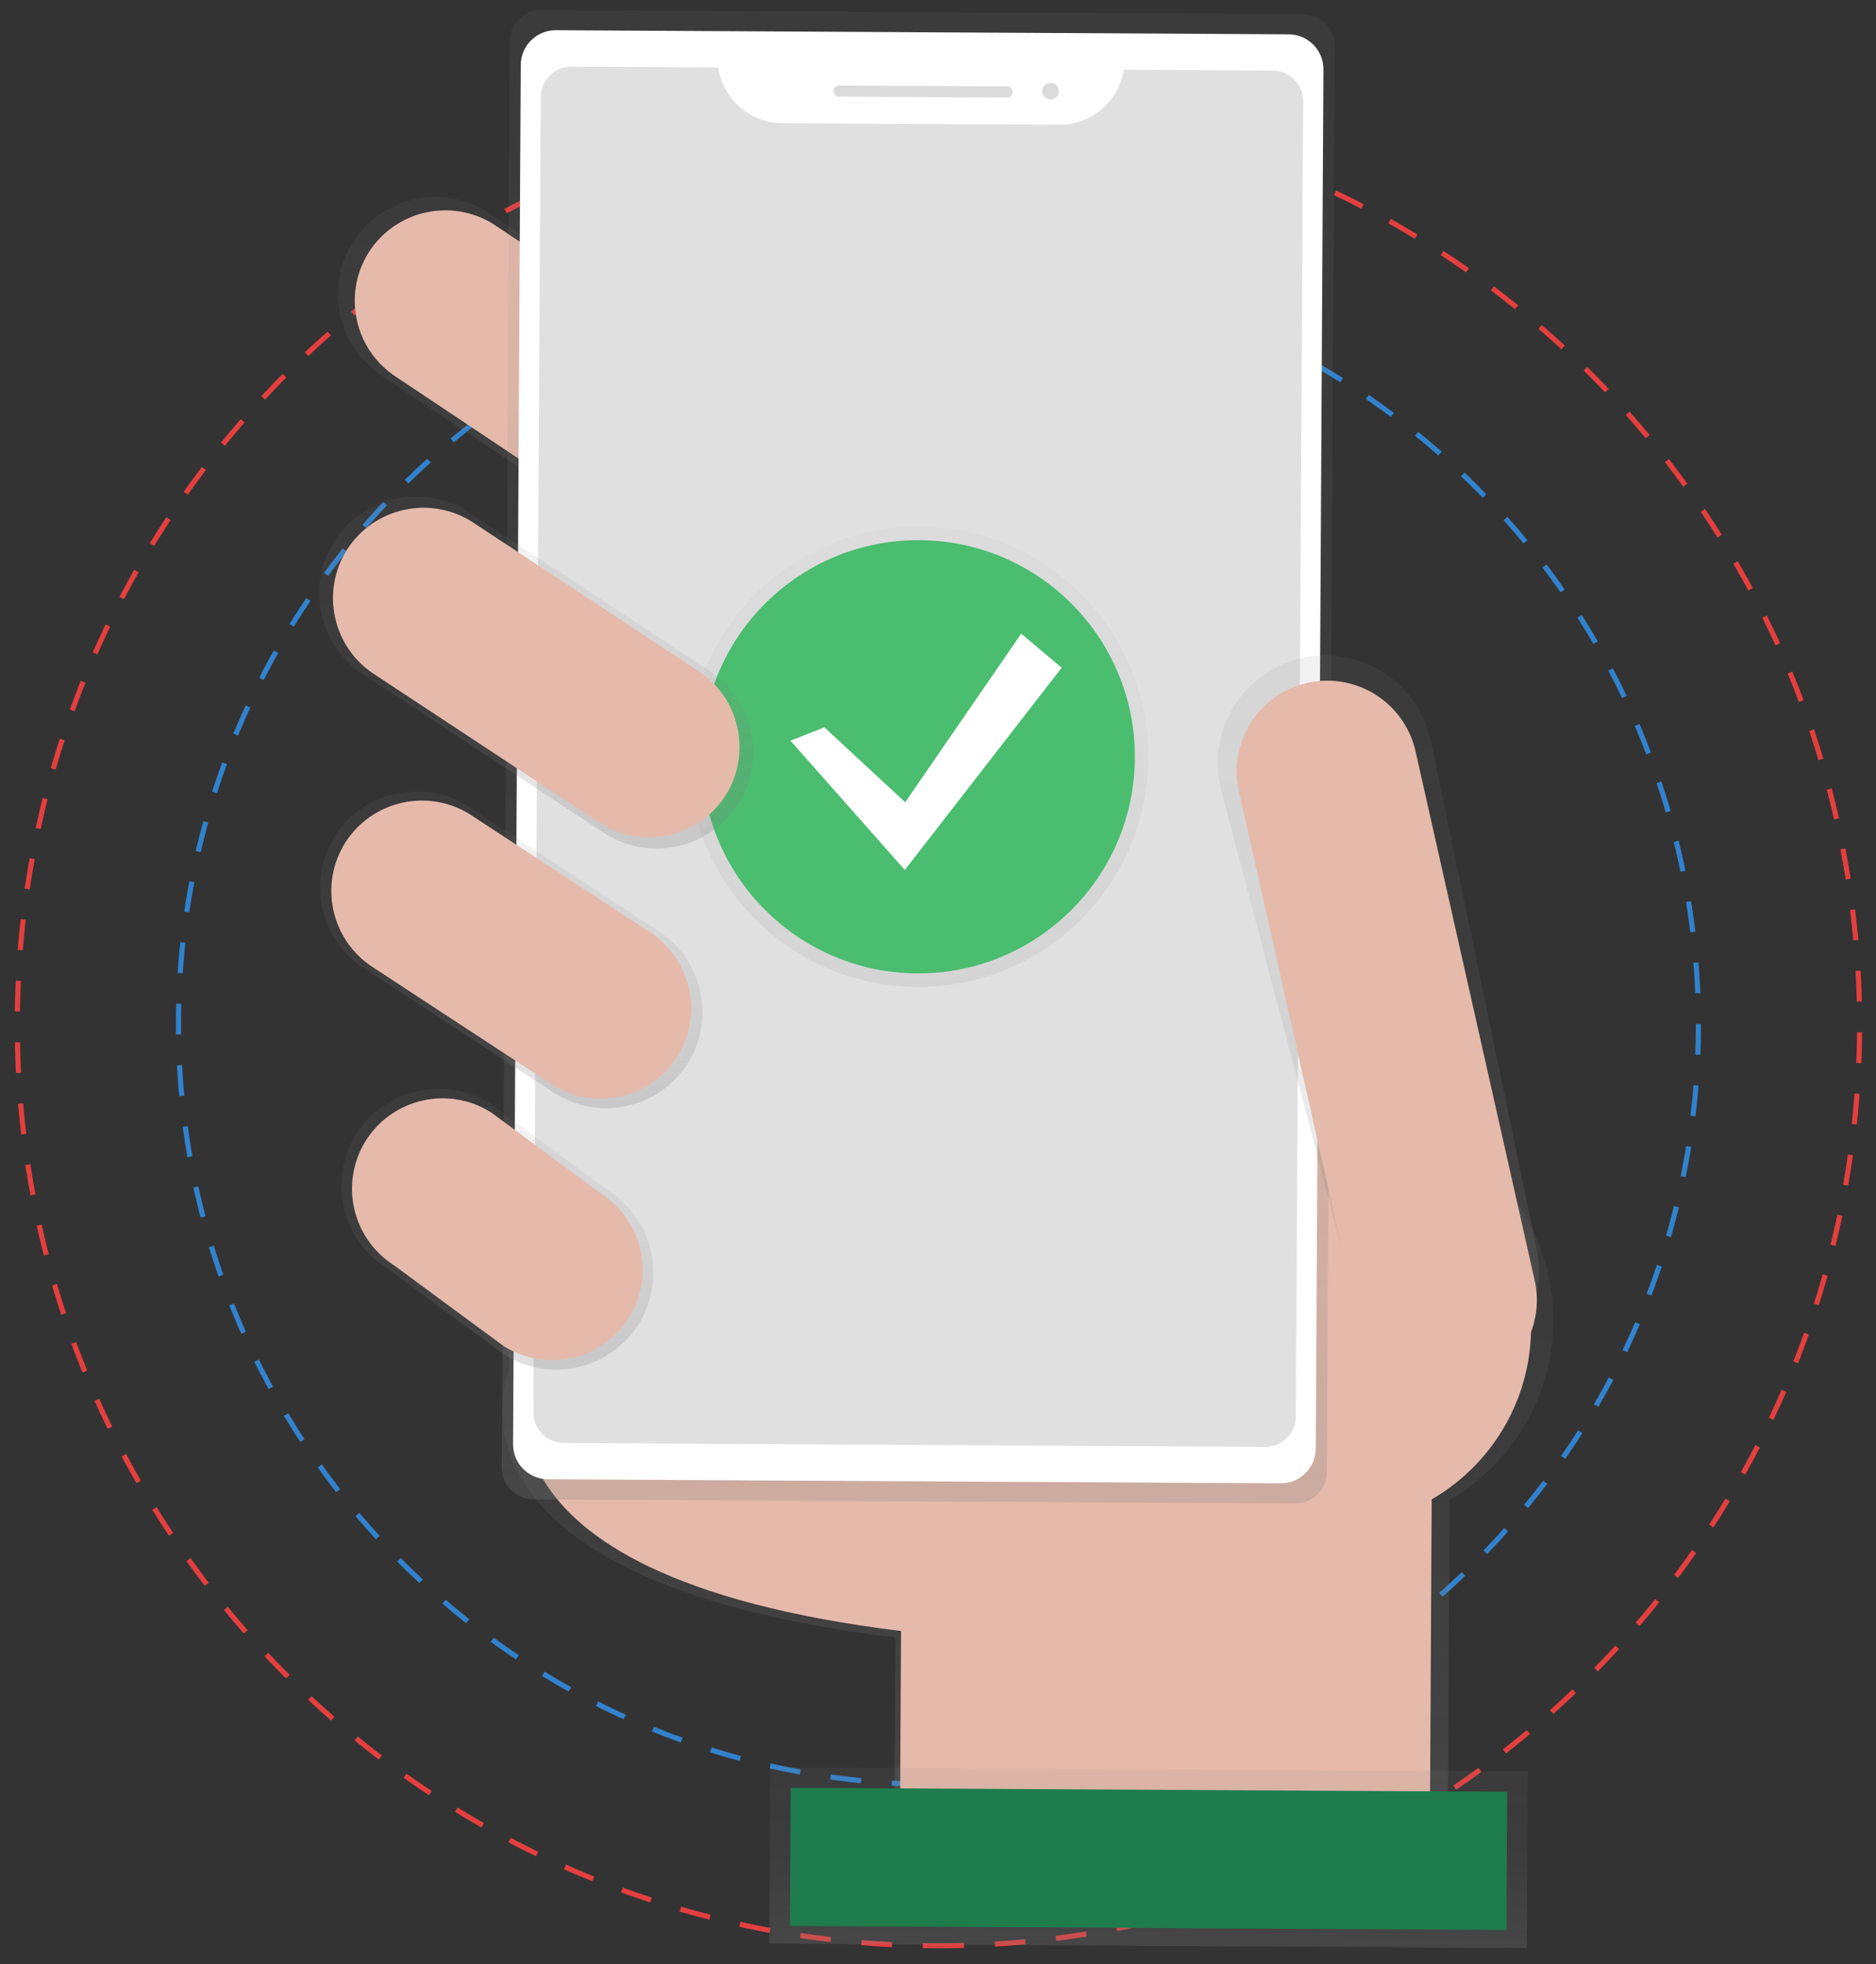 <svg width="235" height="246" viewBox="0 0 235 246" fill="none" xmlns="http://www.w3.org/2000/svg">
<rect x="0" y="0" width="235" height="246" fill="#333333" stroke="none"/>
<g clip-path="url(#clip0_1048_23838)">
<path fill-rule="evenodd" clip-rule="evenodd" d="M117.025 223.522C169.601 223.815 212.459 181.432 212.753 128.856C213.046 76.281 170.663 33.422 118.087 33.129C65.512 32.836 22.653 75.219 22.36 127.794C22.067 180.37 64.45 223.228 117.025 223.522Z" stroke="#3182CE" stroke-width="0.641" stroke-dasharray="3.85 3.85"/>
<path fill-rule="evenodd" clip-rule="evenodd" d="M116.913 243.715C180.64 244.07 232.59 192.697 232.946 128.969C233.301 65.241 181.928 13.291 118.2 12.936C54.472 12.58 2.522 63.954 2.167 127.682C1.811 191.41 53.185 243.359 116.913 243.715Z" stroke="#E53E3E" stroke-width="0.641" stroke-dasharray="3.85 3.85"/>
<path d="M194.579 165.517C194.657 152.083 184.499 140.796 171.13 139.464C157.762 138.131 145.576 147.191 143.001 160.377L63.013 157.761L63.815 171.51C63.815 171.51 52.26 197.768 112.176 205.115L112.027 231.719L181.338 232.106L181.585 187.873C189.575 183.254 194.52 174.747 194.579 165.517Z" fill="url(#paint0_linear_1048_23838)"/>
<path d="M66.558 172.102C66.558 172.102 55.494 197.247 112.873 204.292L112.73 229.78L179.108 230.151L179.485 162.651L65.779 158.933L66.558 172.102Z" fill="#E5BAAB"/>
<path d="M100.32 67.1C96.685 72.765 89.157 74.432 83.471 70.83L47.962 47.146C42.297 43.511 40.63 35.983 44.232 30.297C47.867 24.639 55.385 22.974 61.069 26.567L96.577 50.251C102.247 53.881 103.919 61.41 100.32 67.1Z" fill="url(#paint1_linear_1048_23838)"/>
<path d="M98.353 65.807C94.974 71.073 87.977 72.622 82.691 69.274L49.674 47.242C44.407 43.864 42.858 36.866 46.206 31.581C49.585 26.314 56.582 24.765 61.868 28.113L94.879 50.132C100.155 53.51 101.708 60.517 98.353 65.807Z" fill="#E5BAAB"/>
<path d="M166.725 191.149C180.492 191.226 191.715 180.128 191.792 166.361C191.869 152.594 180.771 141.371 167.004 141.295C153.237 141.218 142.014 152.316 141.937 166.083C141.86 179.85 152.959 191.072 166.725 191.149Z" fill="#E5BAAB"/>
<path d="M163.294 1.786L67.803 1.253C65.635 1.241 63.867 2.989 63.855 5.158L62.858 183.839C62.846 186.007 64.594 187.775 66.763 187.787L162.254 188.32C164.422 188.332 166.19 186.584 166.202 184.415L167.199 5.734C167.211 3.566 165.463 1.798 163.294 1.786Z" fill="url(#paint2_linear_1048_23838)"/>
<path d="M161.434 4.298L69.629 3.786C67.214 3.773 65.246 5.719 65.233 8.134L64.269 180.885C64.255 183.299 66.202 185.268 68.616 185.281L160.422 185.793C162.836 185.807 164.804 183.86 164.818 181.446L165.782 8.695C165.795 6.28 163.849 4.312 161.434 4.298Z" fill="white"/>
<path d="M140.767 8.734C140.144 12.708 136.715 15.633 132.692 15.623L97.967 15.429C93.946 15.393 90.552 12.43 89.973 8.451L71.575 8.348C70.562 8.343 69.588 8.738 68.867 9.45C68.146 10.162 67.738 11.132 67.733 12.145L66.814 176.895C66.808 177.908 67.204 178.882 67.915 179.603C68.627 180.323 69.597 180.732 70.61 180.737L158.479 181.227C159.492 181.233 160.466 180.837 161.187 180.125C161.907 179.413 162.315 178.444 162.321 177.431L163.24 12.681C163.246 11.668 162.85 10.694 162.138 9.973C161.426 9.252 160.457 8.844 159.444 8.839L140.767 8.734Z" fill="#E0E0E0"/>
<path d="M126.2 10.823L105.074 10.706C104.72 10.704 104.431 10.989 104.429 11.343L104.428 11.462C104.426 11.816 104.712 12.104 105.066 12.106L126.192 12.224C126.546 12.226 126.834 11.941 126.836 11.587L126.837 11.468C126.839 11.114 126.554 10.825 126.2 10.823Z" fill="#DBDBDB"/>
<path d="M131.591 12.459C132.168 12.462 132.638 11.997 132.642 11.42C132.645 10.844 132.18 10.373 131.603 10.37C131.026 10.367 130.556 10.832 130.553 11.409C130.55 11.986 131.015 12.456 131.591 12.459Z" fill="#DBDBDB"/>
<path d="M182.953 170.709C175.709 172.342 170.771 167.596 169.138 160.356L152.86 98.54C151.246 91.271 155.804 84.064 163.063 82.406C170.331 80.793 177.538 85.351 179.196 92.609L192.407 156.001C194.04 163.245 190.193 169.077 182.953 170.709Z" fill="url(#paint3_linear_1048_23838)"/>
<path d="M177.322 94.11C175.946 87.998 169.876 84.159 163.764 85.535C157.652 86.911 153.813 92.982 155.189 99.094L170.106 165.333C171.482 171.445 177.552 175.284 183.664 173.908C189.776 172.531 193.615 166.461 192.238 160.349L177.322 94.11Z" fill="#E5BAAB"/>
<path d="M191.376 221.879L96.501 221.349L96.377 243.466L191.253 243.995L191.376 221.879Z" fill="url(#paint4_linear_1048_23838)"/>
<path d="M188.798 224.429L99.05 223.928L98.954 241.236L188.701 241.737L188.798 224.429Z" fill="#1E7C4D"/>
<path d="M86.116 133.237C82.526 138.835 75.088 140.482 69.47 136.923L45.654 121.325C40.056 117.734 38.409 110.296 41.968 104.678C45.559 99.08 52.996 97.433 58.615 100.991L82.43 116.59C88.028 120.181 89.675 127.619 86.116 133.237Z" fill="url(#paint5_linear_1048_23838)"/>
<path d="M79.933 165.939C76.311 171.588 68.805 173.251 63.136 169.659L48.391 158.781C42.742 155.159 41.079 147.653 44.67 141.984C48.293 136.334 55.798 134.672 61.468 138.263L76.213 149.144C81.86 152.767 83.523 160.27 79.933 165.939Z" fill="url(#paint6_linear_1048_23838)"/>
<g opacity="0.5">
<path d="M114.865 123.618C130.786 123.707 143.765 110.872 143.853 94.951C143.942 79.029 131.108 66.05 115.186 65.962C99.265 65.873 86.286 78.708 86.197 94.629C86.108 110.55 98.943 123.529 114.865 123.618Z" fill="url(#paint7_linear_1048_23838)"/>
</g>
<path d="M114.874 121.922C129.859 122.006 142.074 109.926 142.158 94.941C142.241 79.956 130.162 67.741 115.177 67.657C100.192 67.573 87.976 79.653 87.893 94.638C87.809 109.623 99.889 121.839 114.874 121.922Z" fill="#4ABD6F"/>
<path d="M103.269 91.102L113.391 100.486L127.923 79.37L132.989 83.639L113.343 108.967L99.019 92.777L103.269 91.102Z" fill="white"/>
<path d="M78.742 165.128C75.364 170.394 68.367 171.943 63.081 168.595L49.329 158.466C44.062 155.088 42.513 148.091 45.861 142.805C49.24 137.539 56.237 135.989 61.523 139.337L75.272 149.485C80.527 152.862 82.077 159.845 78.742 165.128Z" fill="#E5BAAB"/>
<path d="M84.807 132.38C81.428 137.647 74.431 139.196 69.145 135.848L46.738 121.17C41.472 117.792 39.923 110.795 43.271 105.509C46.65 100.243 53.647 98.694 58.933 102.042L81.34 116.719C86.606 120.097 88.155 127.095 84.807 132.38Z" fill="#E5BAAB"/>
<path d="M92.478 100.69C88.87 106.313 81.398 107.966 75.754 104.392L45.574 84.501C39.952 80.892 38.298 73.421 41.872 67.777C45.481 62.154 52.952 60.501 58.596 64.075L88.776 83.966C94.399 87.575 96.052 95.046 92.478 100.69Z" fill="url(#paint8_linear_1048_23838)"/>
<path d="M90.874 99.655C87.496 104.921 80.499 106.471 75.213 103.123L46.946 84.492C41.68 81.114 40.131 74.117 43.479 68.831C46.857 63.565 53.855 62.016 59.14 65.364L87.404 83.994C92.671 87.371 94.222 94.369 90.874 99.655Z" fill="#E5BAAB"/>
</g>
<defs>
<linearGradient id="paint0_linear_1048_23838" x1="128.409" y1="231.826" x2="128.926" y2="139.117" gradientUnits="userSpaceOnUse">
<stop stop-color="#808080" stop-opacity="0.25"/>
<stop offset="0.54" stop-color="#808080" stop-opacity="0.12"/>
<stop offset="1" stop-color="#808080" stop-opacity="0.1"/>
</linearGradient>
<linearGradient id="paint1_linear_1048_23838" x1="72.139" y1="72.635" x2="72.406" y2="24.768" gradientUnits="userSpaceOnUse">
<stop stop-color="#808080" stop-opacity="0.25"/>
<stop offset="0.54" stop-color="#808080" stop-opacity="0.12"/>
<stop offset="1" stop-color="#808080" stop-opacity="0.1"/>
</linearGradient>
<linearGradient id="paint2_linear_1048_23838" x1="114.508" y1="188.05" x2="115.549" y2="1.517" gradientUnits="userSpaceOnUse">
<stop stop-color="#808080" stop-opacity="0.25"/>
<stop offset="0.54" stop-color="#808080" stop-opacity="0.12"/>
<stop offset="1" stop-color="#808080" stop-opacity="0.1"/>
</linearGradient>
<linearGradient id="paint3_linear_1048_23838" x1="172.412" y1="170.984" x2="172.908" y2="82.115" gradientUnits="userSpaceOnUse">
<stop stop-color="#808080" stop-opacity="0.25"/>
<stop offset="0.54" stop-color="#808080" stop-opacity="0.12"/>
<stop offset="1" stop-color="#808080" stop-opacity="0.1"/>
</linearGradient>
<linearGradient id="paint4_linear_1048_23838" x1="143.821" y1="243.724" x2="143.945" y2="221.608" gradientUnits="userSpaceOnUse">
<stop stop-color="#808080" stop-opacity="0.25"/>
<stop offset="0.54" stop-color="#808080" stop-opacity="0.12"/>
<stop offset="1" stop-color="#808080" stop-opacity="0.1"/>
</linearGradient>
<linearGradient id="paint5_linear_1048_23838" x1="63.927" y1="138.735" x2="64.148" y2="99.183" gradientUnits="userSpaceOnUse">
<stop stop-color="#808080" stop-opacity="0.25"/>
<stop offset="0.54" stop-color="#808080" stop-opacity="0.12"/>
<stop offset="1" stop-color="#808080" stop-opacity="0.1"/>
</linearGradient>
<linearGradient id="paint6_linear_1048_23838" x1="62.206" y1="171.513" x2="62.401" y2="136.406" gradientUnits="userSpaceOnUse">
<stop stop-color="#808080" stop-opacity="0.25"/>
<stop offset="0.54" stop-color="#808080" stop-opacity="0.12"/>
<stop offset="1" stop-color="#808080" stop-opacity="0.1"/>
</linearGradient>
<linearGradient id="paint7_linear_1048_23838" x1="114.865" y1="123.618" x2="115.186" y2="65.958" gradientUnits="userSpaceOnUse">
<stop stop-color="#808080" stop-opacity="0.25"/>
<stop offset="0.54" stop-color="#808080" stop-opacity="0.12"/>
<stop offset="1" stop-color="#808080" stop-opacity="0.1"/>
</linearGradient>
<linearGradient id="paint8_linear_1048_23838" x1="67.051" y1="106.206" x2="67.296" y2="62.284" gradientUnits="userSpaceOnUse">
<stop stop-color="#808080" stop-opacity="0.25"/>
<stop offset="0.54" stop-color="#808080" stop-opacity="0.12"/>
<stop offset="1" stop-color="#808080" stop-opacity="0.1"/>
</linearGradient>
<clipPath id="clip0_1048_23838">
<rect width="232.871" height="243.314" fill="white" transform="translate(1.83 0.885) rotate(0.32)"/>
</clipPath>
</defs>
</svg>
